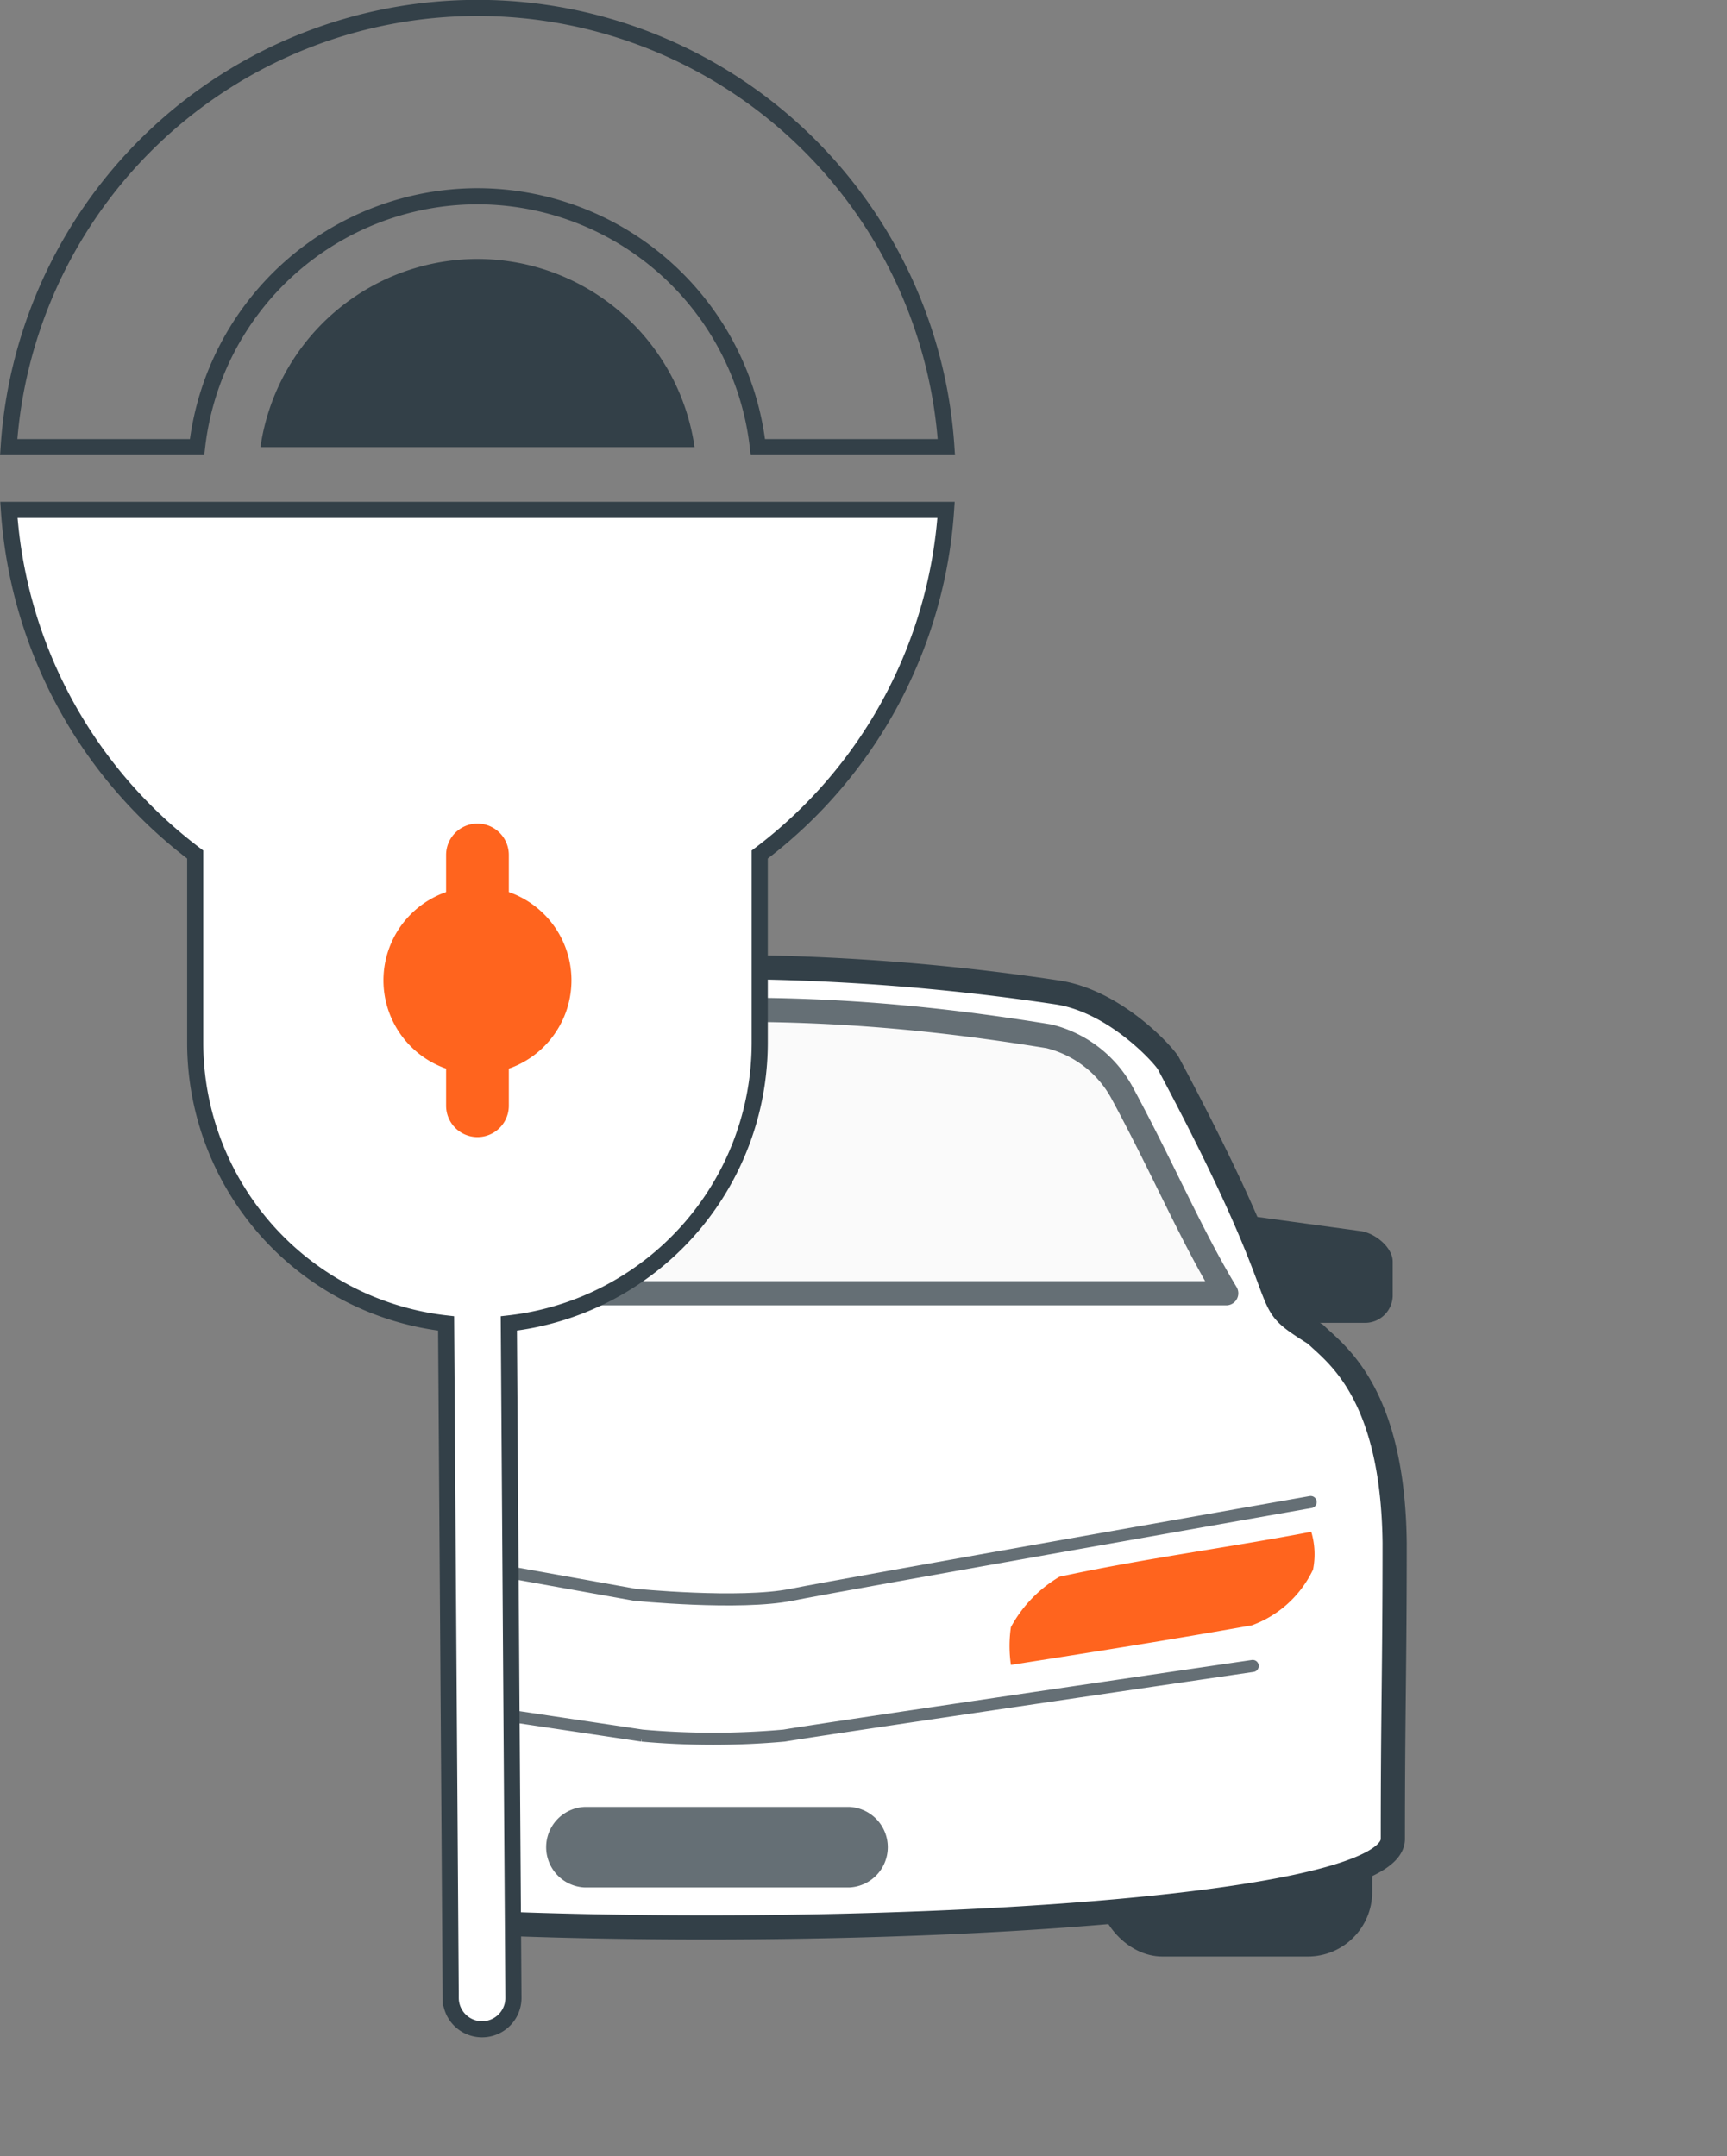 <svg xmlns="http://www.w3.org/2000/svg" xmlns:xlink="http://www.w3.org/1999/xlink" width="107.091" height="133.695" viewBox="0 0 107.091 133.695">
  <rect x="0" y="0" width="107.091" height="133.695" fill="#808080" stroke="none"/>
  <defs>
    <clipPath id="clip-path">
      <path id="Path_2677" data-name="Path 2677" d="M0,0H63V94S4.8,118.741-10.945,95.241,0,0,0,0Z" fill="#fff"/>
    </clipPath>
  </defs>
  <g id="Marginal_Park_Vector" transform="translate(-197.909 -3290.679)">
    <g id="Mask_Group_2" data-name="Mask Group 2" transform="translate(242 3319)" clip-path="url(#clip-path)">
      <g id="Group_2855" data-name="Group 2855" transform="translate(7231.917 9368.638)">
        <g id="Group_2855-2" data-name="Group 2855" transform="translate(-7274 -9337)">
          <rect id="Rectangle_2936" data-name="Rectangle 2936" width="17" height="11" rx="4" transform="translate(1.083 50.363)" fill="#334048"/>
          <rect id="Rectangle_2937" data-name="Rectangle 2937" width="17" height="11" rx="4" transform="translate(66.082 50.363)" fill="#334048"/>
          <path id="Path_3037" data-name="Path 3037" d="M108.007,22.141l8.141,1.115c.892.112,2.007,1,2.007,1.9v2.119a1.715,1.715,0,0,1-1.673,1.673h-4.8A64.228,64.228,0,0,1,108.007,22.141Z" transform="translate(-33.801 -6.878)" fill="#334048" fill-rule="evenodd"/>
          <path id="Path_3038" data-name="Path 3038" d="M2.287,53.825c0-7.807-.223-10.552-.112-18.358.112-9.368,4.015-12.045,4.8-12.937,3.851-1.868,3.131-5.221,9.145-16.84.446-.669,3.346-3.792,6.915-4.35a142.06,142.06,0,0,1,42.38,0c3.457.558,6.357,3.68,6.8,4.35,8.788,16.462,5.131,14.3,9.145,16.84,1.225,1.2,4.8,3.569,4.907,12.937,0,7.807-.112,10.552-.112,18.358C86.155,60.983,2.287,61.291,2.287,53.825Z" transform="translate(-1.793 0.25)" fill="#fff" stroke="#334048" stroke-width="1.5" fill-rule="evenodd"/>
          <path id="Path_3039" data-name="Path 3039" d="M118.156,22.141l-8.141,1.115c-.892.112-2.007,1-2.007,1.9v2.119a1.715,1.715,0,0,0,1.673,1.673h4.8A64.231,64.231,0,0,0,118.156,22.141Z" transform="translate(-108.007 -6.878)" fill="#334048" fill-rule="evenodd"/>
          <path id="Path_3040" data-name="Path 3040" d="M28.051,8.671a6.849,6.849,0,0,0-4.359,3.49c-1.561,4.1-4.011,8.414-5.581,12.441H80.522c-2.228-3.693-3.9-7.7-6.463-12.441a7.091,7.091,0,0,0-4.52-3.49C55.116,6.312,44.53,6.646,28.051,8.671Z" transform="translate(-6.492 -4.366)" fill="#fafafa" stroke="#656f75" stroke-linecap="round" stroke-linejoin="round" stroke-width="1.5" fill-rule="evenodd"/>
          <path id="Path_3043" data-name="Path 3043" d="M2.5,0H18.908a2.5,2.5,0,0,1,0,4.995H2.5A2.5,2.5,0,0,1,2.5,0Z" transform="translate(31.747 52.087)" fill="#656f75"/>
          <path id="Path_3050" data-name="Path 3050" d="M-5915.37-11800.929l29.035,4.337a49.484,49.484,0,0,0,8.8,0c2.922-.49,29.058-4.319,29.058-4.319" transform="translate(5924.148 11844.257)" fill="#fff" stroke="#656f75" stroke-linecap="round" stroke-width="0.75"/>
          <path id="Path_3051" data-name="Path 3051" d="M-5915.37-11800.93l32.156,5.771s6.511.652,9.745,0,32.181-5.747,32.181-5.747" transform="translate(5920.554 11834.088)" fill="#fff" stroke="#656f75" stroke-linecap="round" stroke-width="0.75"/>
          <path id="Path_3048" data-name="Path 3048" d="M9.617,51.839c5.242,1,10.483,1.673,15.614,2.788a8.125,8.125,0,0,1,3.011,3.123,8.146,8.146,0,0,1,0,2.342c-5.019-.781-9.926-1.561-14.944-2.454a6.75,6.75,0,0,1-3.792-3.457A4.863,4.863,0,0,1,9.617,51.839Z" transform="translate(-4.491 -16.813)" fill="#ff641e" fill-rule="evenodd"/>
          <path id="Path_3049" data-name="Path 3049" d="M28.14,51.839c-5.242,1-10.483,1.673-15.614,2.788a8.125,8.125,0,0,0-3.011,3.123,8.146,8.146,0,0,0,0,2.342c5.019-.781,9.926-1.561,14.944-2.454a6.75,6.75,0,0,0,3.792-3.457A4.863,4.863,0,0,0,28.14,51.839Z" transform="translate(51.163 -16.813)" fill="#ff641e" fill-rule="evenodd"/>
        </g>
      </g>
    </g>
    <g id="Group_2567" data-name="Group 2567" transform="translate(181.393 3284.179)">
      <g id="Group_2566" data-name="Group 2566" transform="translate(17.051 7)">
        <path id="Path_2674" data-name="Path 2674" d="M46.124,18.669A17.524,17.524,0,0,1,63.512,34.227H75.2a29.135,29.135,0,0,0-58.146,0H28.735A17.525,17.525,0,0,1,46.124,18.669Z" transform="translate(-17.051 -7)" fill="none" stroke="#334048" stroke-width="1"/>
        <path id="Path_2675" data-name="Path 2675" d="M38.538,15A13.62,13.62,0,0,0,25.08,26.669H52A13.62,13.62,0,0,0,38.538,15Z" transform="translate(-9.465 0.558)" fill="#334048"/>
        <path id="Path_2681" data-name="Path 2681" d="M28.613,44.373V56.062A17.524,17.524,0,0,0,44.171,73.45l.285,41.824a1.945,1.945,0,0,0,3.89,0L48.061,73.45A17.524,17.524,0,0,0,63.619,56.062V44.373A29.184,29.184,0,0,0,75.173,23H17.059A29.185,29.185,0,0,0,28.613,44.373Z" transform="translate(-17.043 8.116)" fill="#fff" stroke="#334048" stroke-width="1"/>
      </g>
    </g>
    <path id="Path_2679" data-name="Path 2679" d="M44.171,46.7v-2.3a1.945,1.945,0,1,1,3.89,0v2.3a5.8,5.8,0,0,1,0,10.949v2.3a1.945,1.945,0,1,1-3.89,0v-2.3a5.8,5.8,0,0,1,0-10.949Z" transform="translate(181.4 3299.295)" fill="#ff641e"/>
  </g>
</svg>
